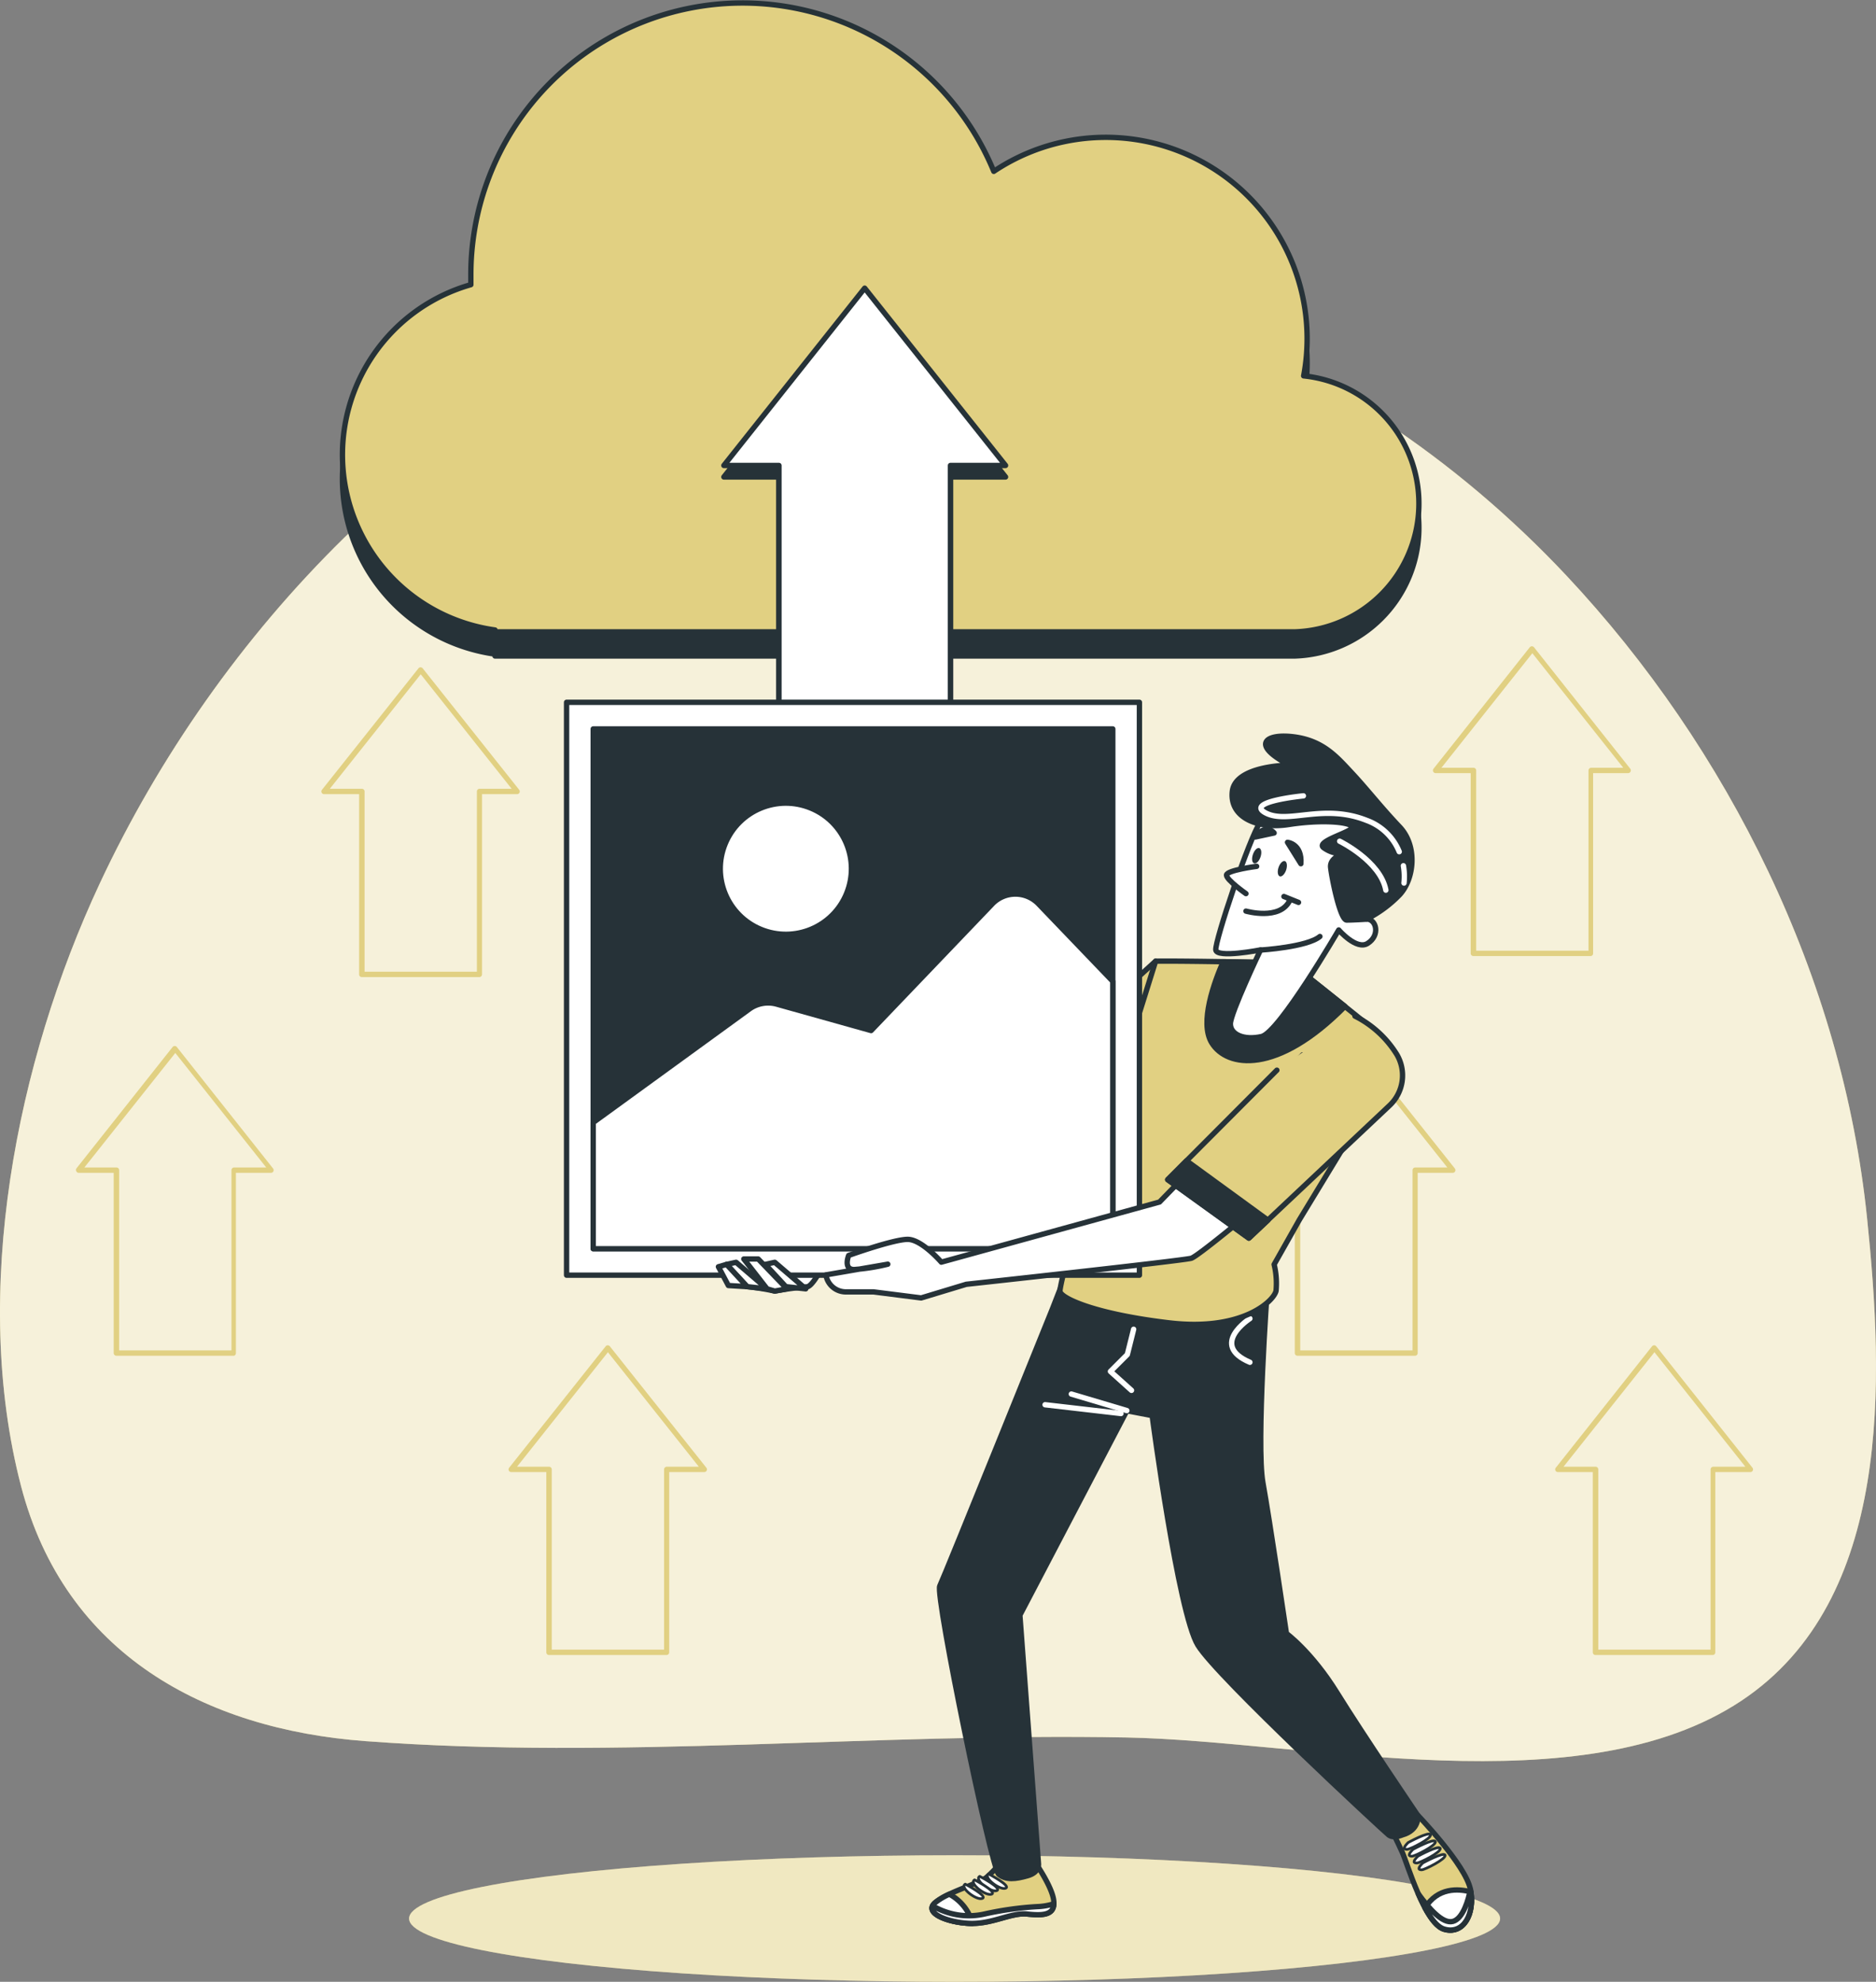<svg xmlns="http://www.w3.org/2000/svg" width="350.776" height="370.525" viewBox="0 0 350.776 370.525">
  <rect x="0" y="0" width="350.776" height="370.525" fill="#808080" stroke="none"/>
  <g id="Image_upload-bro_3_" data-name="Image upload-bro (3)" transform="translate(-75.511 -60.135)">
    <g id="freepik--background-simple--inject-3">
      <path id="Tracé_248" data-name="Tracé 248" d="M368.44,167.79C327.25,123.86,264.79,98,205.81,118.61c-49.06,17.12-89.63,59.53-111.69,106.79C78.6,258.66,70,301.75,79.45,338c8.2,31.44,34.4,45.42,64.36,47.66,47.38,3.55,94.93-1.59,142.34-.68,33.65.64,85,13.09,115-6.89,28.35-18.88,26.58-60,23.47-90.17C420,242.91,398.72,200.1,368.44,167.79Z" fill="#e1d082"/>
      <path id="Tracé_249" data-name="Tracé 249" d="M368.44,167.79C327.25,123.86,264.79,98,205.81,118.61c-49.06,17.12-89.63,59.53-111.69,106.79C78.6,258.66,70,301.75,79.45,338c8.2,31.44,34.4,45.42,64.36,47.66,47.38,3.55,94.93-1.59,142.34-.68,33.65.64,85,13.09,115-6.89,28.35-18.88,26.58-60,23.47-90.17C420,242.91,398.72,200.1,368.44,167.79Z" fill="#fff" opacity="0.7"/>
    </g>
    <g id="freepik--Arrows--inject-3">
      <path id="Tracé_250" data-name="Tracé 250" d="M119.27,313.61h-22a.5.5,0,0,1-.5-.5v-33.7H90.24a.49.49,0,0,1-.45-.28.51.51,0,0,1,0-.53l18-22.72a.51.51,0,0,1,.78,0l18,22.72a.5.5,0,0,1-.39.81h-6.56v33.7A.5.5,0,0,1,119.27,313.61Zm-21.48-1h21v-33.7a.5.5,0,0,1,.5-.5h6l-17-21.41-17,21.41h6a.5.5,0,0,1,.5.5Z" fill="#e1d082"/>
      <path id="Tracé_251" data-name="Tracé 251" d="M340.11,313.61h-22a.5.5,0,0,1-.5-.5v-33.7h-6.56a.5.5,0,0,1-.39-.81l18.05-22.72a.51.51,0,0,1,.78,0l18.05,22.72a.5.5,0,0,1-.39.81h-6.56v33.7A.5.5,0,0,1,340.11,313.61Zm-21.48-1h21v-33.7a.5.5,0,0,1,.5-.5h6l-17-21.41-17,21.41h6a.5.5,0,0,1,.5.5Z" fill="#e1d082"/>
      <path id="Tracé_252" data-name="Tracé 252" d="M395.83,369.56h-22a.5.5,0,0,1-.5-.5v-33.7H366.8a.5.5,0,0,1-.39-.81l18-22.71a.51.51,0,0,1,.78,0l18,22.71a.5.5,0,0,1-.39.81h-6.56v33.7A.5.5,0,0,1,395.83,369.56Zm-21.47-1h21v-33.7a.5.5,0,0,1,.5-.5h6l-17-21.41-17,21.41h6a.51.51,0,0,1,.5.5Z" fill="#e1d082"/>
      <path id="Tracé_253" data-name="Tracé 253" d="M373,238.88H351a.5.5,0,0,1-.5-.5v-33.7h-6.56a.49.49,0,0,1-.45-.29.51.51,0,0,1,.06-.53l18-22.71a.52.52,0,0,1,.79,0l18,22.71a.51.51,0,0,1-.39.82h-6.56v33.7a.5.5,0,0,1-.39.5Zm-21.47-1h21v-33.7a.5.5,0,0,1,.5-.5h6l-17-21.42-17,21.42h6a.5.5,0,0,1,.5.5Z" fill="#e1d082"/>
      <path id="Tracé_254" data-name="Tracé 254" d="M165.16,242.81h-22a.5.5,0,0,1-.5-.5v-33.7h-6.55a.5.5,0,0,1-.4-.81l18.05-22.72a.51.51,0,0,1,.78,0l18.05,22.72a.5.5,0,0,1-.39.81h-6.56v33.7A.5.5,0,0,1,165.16,242.81Zm-21.48-1h21v-33.7a.5.5,0,0,1,.5-.5h6l-17-21.41-17,21.41h6a.5.5,0,0,1,.5.5Z" fill="#e1d082"/>
      <path id="Tracé_255" data-name="Tracé 255" d="M200.16,369.56h-22a.5.5,0,0,1-.5-.5v-33.7H171.1a.5.5,0,0,1-.39-.81l18.05-22.71a.51.51,0,0,1,.78,0l18.05,22.71a.5.5,0,0,1-.4.81h-6.55v33.7A.5.5,0,0,1,200.16,369.56Zm-21.48-1h21v-33.7a.5.5,0,0,1,.5-.5h6l-17-21.41-17,21.41h6a.5.5,0,0,1,.5.5Z" fill="#e1d082"/>
    </g>
    <g id="freepik--Floor--inject-3">
      <ellipse id="Ellipse_85" data-name="Ellipse 85" cx="102" cy="11.83" rx="102" ry="11.83" transform="translate(152 407)" fill="#e1d082"/>
      <ellipse id="Ellipse_86" data-name="Ellipse 86" cx="102" cy="11.83" rx="102" ry="11.83" transform="translate(152 407)" fill="#fff" opacity="0.5"/>
    </g>
    <g id="freepik--Cloud--inject-3">
      <path id="Tracé_256" data-name="Tracé 256" d="M319.27,134.91a37.65,37.65,0,0,0-57.94-38.24A50.8,50.8,0,0,0,163.55,116c0,.63,0,1.25,0,1.87a33.07,33.07,0,0,0,4.52,64.56v.35H317.65a24,24,0,0,0,1.62-47.86Z" fill="#263238" stroke="#263238" stroke-linecap="round" stroke-linejoin="round" stroke-width="1"/>
      <path id="Tracé_257" data-name="Tracé 257" d="M319.27,130.41a37.65,37.65,0,0,0-57.94-38.24,50.8,50.8,0,0,0-97.78,19.32v1.87a33.07,33.07,0,0,0,4.52,64.56v.35H317.65a24,24,0,0,0,1.62-47.86Z" fill="#e1d082" stroke="#263238" stroke-linecap="round" stroke-linejoin="round" stroke-width="1"/>
    </g>
    <g id="freepik--Character--inject-3">
      <path id="Tracé_258" data-name="Tracé 258" d="M267.4,264.46l-6.29,3.3s-6.89,3-11.39,5.39-26.67,19.48-26.67,19.48l-4.49.3-2.7,1.8s-4.5.9-4.5,1.8.9,1.19,1.8,1.19a17.739,17.739,0,0,0,3.9-1.49s-3.05,4.46-1.85,4.46a46.7,46.7,0,0,1,5.17.83,58.671,58.671,0,0,1,6-.8c1.5,0,5.09-8.09,5.09-8.09s25.77-10.19,29.07-12.59,12.88-8.39,12.88-8.39Z" fill="#fff" stroke="#263238" stroke-linecap="round" stroke-linejoin="round" stroke-width="1"/>
      <path id="Tracé_259" data-name="Tracé 259" d="M291.59,239.84,263.5,265.36l8.1,9.59,15.58-5.99,5.39-28.77Z" fill="#e1d082" stroke="#263238" stroke-linecap="round" stroke-linejoin="round" stroke-width="1"/>
      <path id="Tracé_260" data-name="Tracé 260" d="M267.25,261.96l-3.75,3.4,8.1,9.59,4.83-1.86Z" fill="#263238" stroke="#263238" stroke-linecap="round" stroke-linejoin="round" stroke-width="1"/>
      <path id="Tracé_261" data-name="Tracé 261" d="M340.62,399.53s8.92,9.28,9.83,13.83-1.27,8.56-4.91,7.46-6.92-12.37-7.83-14.37-2-4.19-2-4.19S338.44,398.62,340.62,399.53Z" fill="#e1d082" stroke="#263238" stroke-linecap="round" stroke-linejoin="round" stroke-width="1"/>
      <path id="Tracé_262" data-name="Tracé 262" d="M350.53,413.85c.66,4.34-1.49,8-5,7-1.27-.37-2.49-2-3.58-4C344.33,413,348.16,413.21,350.53,413.85Z" fill="#fff" stroke="#263238" stroke-linecap="round" stroke-linejoin="round" stroke-width="1"/>
      <path id="Tracé_263" data-name="Tracé 263" d="M340.71,414.22c2,2.73,4.54,5.66,6.46,5.15s2.93-4.12,3.28-6c.9,4.54-1.28,8.52-4.91,7.43C343.76,420.29,342.08,417.34,340.71,414.22Z" fill="#fff" stroke="#263238" stroke-linecap="round" stroke-linejoin="round" stroke-width="1"/>
      <path id="Tracé_264" data-name="Tracé 264" d="M338.8,404.63s4-2.19,4.19-1.46-3.82,2.73-4.37,2.73S337.71,405.72,338.8,404.63Z" fill="#fff" stroke="#263238" stroke-linecap="round" stroke-linejoin="round" stroke-width="0.5"/>
      <path id="Tracé_265" data-name="Tracé 265" d="M339.71,405.9s4-2.18,4.19-1.45-3.82,2.73-4.37,2.73S338.62,407,339.71,405.9Z" fill="#fff" stroke="#263238" stroke-linecap="round" stroke-linejoin="round" stroke-width="0.5"/>
      <path id="Tracé_266" data-name="Tracé 266" d="M340.62,407.18s4-2.19,4.19-1.46-3.82,2.73-4.37,2.73S339.53,408.27,340.62,407.18Z" fill="#fff" stroke="#263238" stroke-linecap="round" stroke-linejoin="round" stroke-width="0.5"/>
      <path id="Tracé_267" data-name="Tracé 267" d="M341.53,408.45s4-2.18,4.19-1.46-3.82,2.73-4.37,2.73S340.44,409.54,341.53,408.45Z" fill="#fff" stroke="#263238" stroke-linecap="round" stroke-linejoin="round" stroke-width="0.5"/>
      <path id="Tracé_268" data-name="Tracé 268" d="M268.75,407.88s3.48,4.85,3.79,7.6-2,2.82-4.94,2.51-6.45,1.86-10.59,1.75-8.93-1.92-6.63-3.89,8.3-3.59,9.6-4.72a22.525,22.525,0,0,0,2.18-2.19Z" fill="#e1d082" stroke="#263238" stroke-linecap="round" stroke-linejoin="round" stroke-width="1"/>
      <path id="Tracé_269" data-name="Tracé 269" d="M250.38,415.85a11.871,11.871,0,0,1,2.64-1.57,8.8,8.8,0,0,1,4.34,5.46H257C252.86,419.63,248.08,417.82,250.38,415.85Z" fill="#fff" stroke="#263238" stroke-linecap="round" stroke-linejoin="round" stroke-width="1"/>
      <path id="Tracé_270" data-name="Tracé 270" d="M260.36,410.49s4.27,2.23,3.19,2.67S259.23,411.1,260.36,410.49Z" fill="#fff" stroke="#263238" stroke-linecap="round" stroke-linejoin="round" stroke-width="0.5"/>
      <path id="Tracé_271" data-name="Tracé 271" d="M258.7,410.94s4.27,2.23,3.19,2.67S257.57,411.55,258.7,410.94Z" fill="#fff" stroke="#263238" stroke-linecap="round" stroke-linejoin="round" stroke-width="0.5"/>
      <path id="Tracé_272" data-name="Tracé 272" d="M257.74,411.6s4.27,2.23,3.19,2.67S256.61,412.21,257.74,411.6Z" fill="#fff" stroke="#263238" stroke-linecap="round" stroke-linejoin="round" stroke-width="0.5"/>
      <path id="Tracé_273" data-name="Tracé 273" d="M256,412.4s4.27,2.23,3.19,2.67S254.85,413,256,412.4Z" fill="#fff" stroke="#263238" stroke-linecap="round" stroke-linejoin="round" stroke-width="0.5"/>
      <path id="Tracé_274" data-name="Tracé 274" d="M249.9,416.46a13.36,13.36,0,0,0,9.93,1.47,61.291,61.291,0,0,1,9.52-1.32,11.86,11.86,0,0,0,3.21-.54c-.08,2.17-2.24,2.21-5,1.92-2.94-.32-6.45,1.86-10.59,1.75C253.29,419.64,249.09,418.18,249.9,416.46Z" fill="#fff" stroke="#263238" stroke-linecap="round" stroke-linejoin="round" stroke-width="1"/>
      <path id="Tracé_275" data-name="Tracé 275" d="M312.48,301s-2.1,29.24-.83,36.33,4.4,28.2,4.4,28.2,4.74,3.46,9.47,11.1,15.1,22.93,15.1,22.93.37,2.73-2.91,3.64c0,0-1.64.73-2.55,0s-32-29.48-35.67-35.48-8.55-42.92-8.55-42.92l-4.73-.91-20,38.22,3.48,46.46s.27,1.6-2,2.25-4.1.88-5.46-.29-11.89-52.05-11-53.87,21.07-51.84,21.07-51.84l1.63-4.18s19.11,2.18,27.66.54S311.76,298.24,312.48,301Z" fill="#263238" stroke="#263238" stroke-linecap="round" stroke-linejoin="round" stroke-width="1"/>
      <line id="Ligne_265" data-name="Ligne 265" x1="10.38" y1="3.09" transform="translate(275.83 320.77)" fill="none" stroke="#fff" stroke-linecap="round" stroke-linejoin="round" stroke-width="1"/>
      <line id="Ligne_266" data-name="Ligne 266" x1="14.19" y1="1.64" transform="translate(270.92 322.77)" fill="none" stroke="#fff" stroke-linecap="round" stroke-linejoin="round" stroke-width="1"/>
      <path id="Tracé_276" data-name="Tracé 276" d="M309.22,306.66s-7.68,4.9,0,8.17" fill="none" stroke="#fff" stroke-linecap="round" stroke-linejoin="round" stroke-width="1"/>
      <path id="Tracé_277" data-name="Tracé 277" d="M287.48,308.66l-1.18,4.72-3.16,3.16,3.94,3.54" fill="none" stroke="#fff" stroke-linecap="round" stroke-linejoin="round" stroke-width="1"/>
      <path id="Tracé_278" data-name="Tracé 278" d="M332.47,252.72c-7-5.68-15.69-12.54-15.69-12.54s-18.43-.42-25.19-.34l-9.5,30.32s-8.73,30.2-8.37,31.48,6.56,4.18,20.39,5.82,19.65-4.18,20-6a15.08,15.08,0,0,0-.36-4.92l4.73-8.37,15.65-25.74a7.49,7.49,0,0,0-1.66-9.71Z" fill="#e1d082" stroke="#263238" stroke-linecap="round" stroke-linejoin="round" stroke-width="1"/>
      <path id="Tracé_279" data-name="Tracé 279" d="M327,248.29c-5.36-4.3-10.19-8.11-10.19-8.11s-6.12-.14-12.59-.24c-1.64,3.74-4.47,11.38-2.14,15.16C304.92,259.76,314.31,261.15,327,248.29Z" fill="#263238" stroke="#263238" stroke-linecap="round" stroke-linejoin="round" stroke-width="1"/>
      <path id="Tracé_280" data-name="Tracé 280" d="M318.67,209s-5.27,1.46-7.46,4.73-8.55,22.39-8.37,24,8.37,0,8.37,0-5.64,11.83-5.64,13.83,2.55,3.1,5.82,2.37S325.83,234,325.83,234s3.31,3.84,5.4,2.52c2.4-1.51,1.64-4.55-.18-4.55s5.09-7.46,2.73-12.37S320.86,207.37,318.67,209Z" fill="#fff" stroke="#263238" stroke-linecap="round" stroke-linejoin="round" stroke-width="1"/>
      <path id="Tracé_281" data-name="Tracé 281" d="M316.67,203.19s-10.19,0-10.74,4.91,4.74,7.1,10.56,6.19,11.1-.55,11.83.36-7.1,2.73-5.28,4a5.88,5.88,0,0,0,3.64,1.1s-2.55.72-2.37,2.54,1.77,9.86,3,9.86,3.7-.16,3.7-.16a23,23,0,0,0,6.19-4.55c2.73-2.91,3.45-9.1,0-12.73s-6.19-7.16-8.92-10.07-5.28-6-10.74-6.73S309.21,199.36,316.67,203.19Z" fill="#263238" stroke="#263238" stroke-linecap="round" stroke-linejoin="round" stroke-width="1"/>
      <path id="Tracé_282" data-name="Tracé 282" d="M337.92,222a11.531,11.531,0,0,1,.11,3.23" fill="none" stroke="#fff" stroke-linecap="round" stroke-linejoin="round" stroke-width="1"/>
      <path id="Tracé_283" data-name="Tracé 283" d="M319.22,208.93s-11.17,1.09-7,3.22,10.68-1.86,18.81,1.36a10.43,10.43,0,0,1,6.11,5.86" fill="none" stroke="#fff" stroke-linecap="round" stroke-linejoin="round" stroke-width="1"/>
      <path id="Tracé_284" data-name="Tracé 284" d="M326,217.41s7.63,3.73,8.64,9.15" fill="none" stroke="#fff" stroke-linecap="round" stroke-linejoin="round" stroke-width="1"/>
      <path id="Tracé_285" data-name="Tracé 285" d="M311.21,237.76s8.74-.54,11.1-2.54" fill="none" stroke="#263238" stroke-linecap="round" stroke-linejoin="round" stroke-width="1"/>
      <path id="Tracé_286" data-name="Tracé 286" d="M308.48,230.48s6.37,1.82,8.19-2" fill="none" stroke="#263238" stroke-linecap="round" stroke-linejoin="round" stroke-width="1"/>
      <line id="Ligne_267" data-name="Ligne 267" x2="2.73" y2="1.1" transform="translate(315.58 227.75)" fill="none" stroke="#263238" stroke-linecap="round" stroke-linejoin="round" stroke-width="1"/>
      <path id="Tracé_287" data-name="Tracé 287" d="M310.48,222.11s-5.64.73-5.64,1.64,3.64,3.46,3.64,3.46" fill="#fff" stroke="#263238" stroke-linecap="round" stroke-linejoin="round" stroke-width="1"/>
      <path id="Tracé_288" data-name="Tracé 288" d="M311.2,220.36c-.26.79-.79,1.32-1.19,1.19s-.5-.87-.23-1.66.79-1.32,1.19-1.19S311.47,219.58,311.2,220.36Z" fill="#263238"/>
      <path id="Tracé_289" data-name="Tracé 289" d="M316,222.79c-.27.79-.8,1.32-1.19,1.19s-.5-.88-.24-1.66.8-1.32,1.19-1.19S316.25,222,316,222.79Z" fill="#263238"/>
      <path id="Tracé_290" data-name="Tracé 290" d="M316.25,217.62s2.76.25,2.5,4Z" fill="#263238" stroke="#263238" stroke-linecap="round" stroke-linejoin="round" stroke-width="1"/>
      <path id="Tracé_291" data-name="Tracé 291" d="M313.75,215.87s-1.51-2-3.51.75Z" fill="#263238" stroke="#263238" stroke-linecap="round" stroke-linejoin="round" stroke-width="1"/>
      <path id="Tracé_292" data-name="Tracé 292" d="M263.53,149.31l-26.34-33.15-26.33,33.15h10.3v49.91h32.07V149.31Z" fill="#263238" stroke="#263238" stroke-linecap="round" stroke-linejoin="round" stroke-width="1"/>
      <path id="Tracé_293" data-name="Tracé 293" d="M263.53,147.16l-26.34-33.15-26.33,33.15h10.3v49.91h32.07V147.16Z" fill="#fff" stroke="#263238" stroke-linecap="round" stroke-linejoin="round" stroke-width="1"/>
      <rect id="Rectangle_398" data-name="Rectangle 398" width="107.11" height="107.11" transform="translate(181.45 191.44)" fill="#fff" stroke="#263238" stroke-linecap="round" stroke-linejoin="round" stroke-width="1"/>
      <rect id="Rectangle_399" data-name="Rectangle 399" width="97.15" height="97.15" transform="translate(186.43 196.42)" fill="#263238" stroke="#263238" stroke-linecap="round" stroke-linejoin="round" stroke-width="1"/>
      <path id="Tracé_294" data-name="Tracé 294" d="M261.05,229.13l-22.66,23.68-17.64-4.94a6,6,0,0,0-5.13.92L186.43,270v23.61h97.15v-50l-13.9-14.49a6,6,0,0,0-8.63.01Z" fill="#fff" stroke="#263238" stroke-linecap="round" stroke-linejoin="round" stroke-width="1"/>
      <circle id="Ellipse_87" data-name="Ellipse 87" cx="12.26" cy="12.26" r="12.26" transform="translate(206.453 229.24) rotate(-67.68)" fill="#fff" stroke="#263238" stroke-linecap="round" stroke-linejoin="round" stroke-width="1"/>
      <path id="Tracé_295" data-name="Tracé 295" d="M319.09,257.35l-26.77,27.52-40.8,11.24s-3.64-4.23-6.26-4.26-11.06,3-11.06,3-1.07,2.62,1,2.64a36.809,36.809,0,0,0,6.31-1l-11.57,2h0a3.77,3.77,0,0,0,3.69,3.18h5.21l8.91,1.13,8.43-2.55s39.94-4.35,42.05-4.86,36-29.6,36-29.6,3.83-3.37,2.37-7.28-8.93-6.68-8.93-6.68" fill="#fff" stroke="#263238" stroke-linecap="round" stroke-linejoin="round" stroke-width="1"/>
      <path id="Tracé_296" data-name="Tracé 296" d="M314.26,260.22l-20.41,20.47L309,291.62l26.32-24.79a7.71,7.71,0,0,0,1.35-9.58l-.09-.14a19.42,19.42,0,0,0-7.72-7" fill="#e1d082" stroke="#263238" stroke-linecap="round" stroke-linejoin="round" stroke-width="1"/>
      <path id="Tracé_297" data-name="Tracé 297" d="M309.04,291.62l3.56-3.36-15.23-11.1-3.52,3.53Z" fill="#263238" stroke="#263238" stroke-linecap="round" stroke-linejoin="round" stroke-width="1"/>
      <path id="Tracé_298" data-name="Tracé 298" d="M211.36,296.53l3.85,4.16,3.73.41-5.79-4.96Z" fill="#fff" stroke="#263238" stroke-linecap="round" stroke-linejoin="round" stroke-width="1"/>
      <path id="Tracé_299" data-name="Tracé 299" d="M218.6,296.53l3.85,4.16,3.72.41-5.79-4.96Z" fill="#fff" stroke="#263238" stroke-linecap="round" stroke-linejoin="round" stroke-width="1"/>
      <path id="Tracé_300" data-name="Tracé 300" d="M218.94,301.1l-4.35-5.58h2.69l5.38,5.58-2.28.42Z" fill="#fff" stroke="#263238" stroke-linecap="round" stroke-linejoin="round" stroke-width="1"/>
      <path id="Tracé_301" data-name="Tracé 301" d="M209.84,296.97l1.86,3.51,3.51.21-3.85-4.16Z" fill="#fff" stroke="#263238" stroke-linecap="round" stroke-linejoin="round" stroke-width="1"/>
    </g>
  </g>
</svg>
